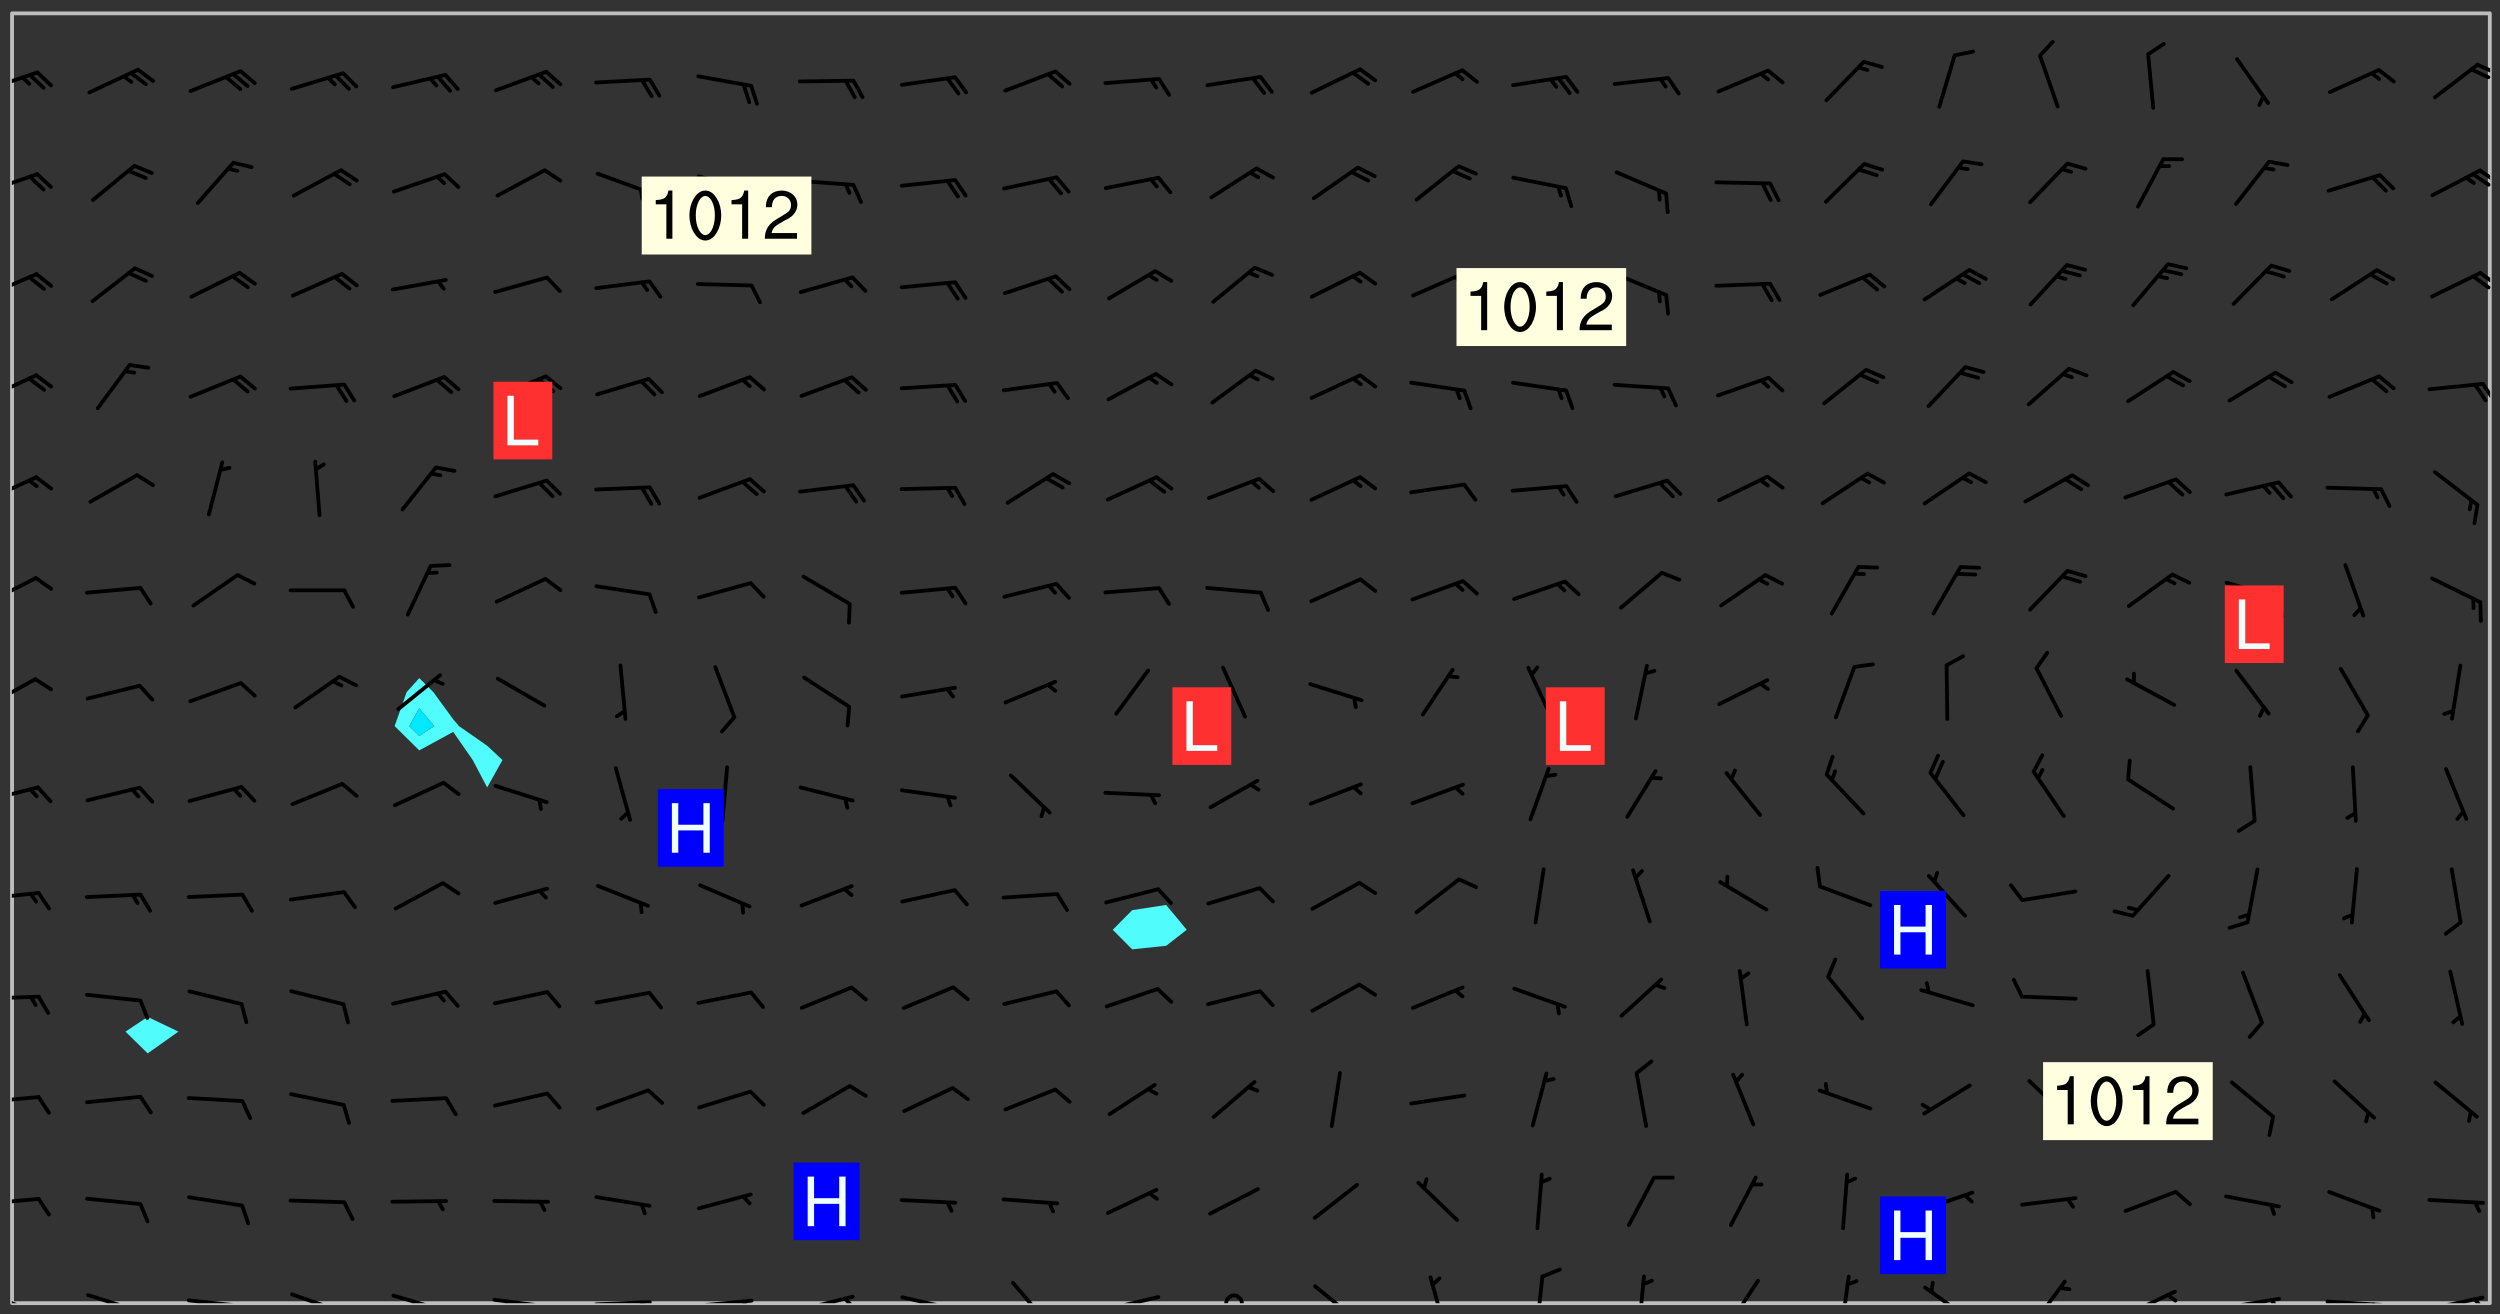 <svg xmlns="http://www.w3.org/2000/svg" role="img" xmlns:xlink="http://www.w3.org/1999/xlink" viewBox="142.45 309.95 326.84 171.84"><rect x="142.45" y="309.95" width="326.84" height="171.84" fill="#333333" stroke="none"/><defs><clipPath id="a"><path d="M144 311.672h1v168.656h-1zm0 0"/></clipPath><clipPath id="b"><path d="M144 311.672h324v168.656H144zm0 0"/></clipPath><clipPath id="c"><path d="M467 311.672h1v168.656h-1zm0 0"/></clipPath><clipPath id="d"><path d="M144 478h4v2.328h-4zm0 0"/></clipPath><clipPath id="e"><path d="M146 480h1v.328h-1zm0 0"/></clipPath><clipPath id="f"><path d="M153 479h8v1.328h-8zm0 0"/></clipPath><clipPath id="g"><path d="M159 480h2v.328h-2zm0 0"/></clipPath><clipPath id="h"><path d="M166 479h9v1.328h-9zm0 0"/></clipPath><clipPath id="i"><path d="M172 480h2v.328h-2zm0 0"/></clipPath><clipPath id="j"><path d="M180 478h8v2.328h-8zm0 0"/></clipPath><clipPath id="k"><path d="M186 480h1v.328h-1zm0 0"/></clipPath><clipPath id="l"><path d="M193 479h8v1.328h-8zm0 0"/></clipPath><clipPath id="m"><path d="M199 480h2v.328h-2zm0 0"/></clipPath><clipPath id="n"><path d="M206 479h9v1.328h-9zm0 0"/></clipPath><clipPath id="o"><path d="M212 480h2v.328h-2zm0 0"/></clipPath><clipPath id="p"><path d="M220 479h8v1.328h-8zm0 0"/></clipPath><clipPath id="q"><path d="M226 479h2v1.328h-2zm0 0"/></clipPath><clipPath id="r"><path d="M233 479h8v1.328h-8zm0 0"/></clipPath><clipPath id="s"><path d="M239 479h2v1.328h-2zm0 0"/></clipPath><clipPath id="t"><path d="M246 479h9v1.328h-9zm0 0"/></clipPath><clipPath id="u"><path d="M252 479h3v1.328h-3zm0 0"/></clipPath><clipPath id="v"><path d="M260 479h8v1.328h-8zm0 0"/></clipPath><clipPath id="w"><path d="M274 477h6v3.328h-6zm0 0"/></clipPath><clipPath id="x"><path d="M286 479h9v1.328h-9zm0 0"/></clipPath><clipPath id="y"><path d="M302 479h4v1.328h-4zm0 0"/></clipPath><clipPath id="z"><path d="M314 477h7v3.328h-7zm0 0"/></clipPath><clipPath id="A"><path d="M329 476h3v4.328h-3zm0 0"/></clipPath><clipPath id="B"><path d="M343 476h2v4.328h-2zm0 0"/></clipPath><clipPath id="C"><path d="M356 476h2v4.328h-2zm0 0"/></clipPath><clipPath id="D"><path d="M368 477h5v3.328h-5zm0 0"/></clipPath><clipPath id="E"><path d="M382 476h3v4.328h-3zm0 0"/></clipPath><clipPath id="F"><path d="M393 478h8v2.328h-8zm0 0"/></clipPath><clipPath id="G"><path d="M407 477h6v3.328h-6zm0 0"/></clipPath><clipPath id="H"><path d="M420 478h8v2.328h-8zm0 0"/></clipPath><clipPath id="I"><path d="M425 479h3v1.328h-3zm0 0"/></clipPath><clipPath id="J"><path d="M433 479h8v1.328h-8zm0 0"/></clipPath><clipPath id="K"><path d="M439 479h2v1.328h-2zm0 0"/></clipPath><clipPath id="L"><path d="M446 479h9v1.328h-9zm0 0"/></clipPath><clipPath id="M"><path d="M452 480h2v.328h-2zm0 0"/></clipPath><clipPath id="N"><path d="M459 479h9v1.328h-9zm0 0"/></clipPath><clipPath id="O"><path d="M465 479h3v1.328h-3zm0 0"/></clipPath><clipPath id="P"><path d="M144 466h4v2h-4zm0 0"/></clipPath><clipPath id="Q"><path d="M144 453h4v2h-4zm0 0"/></clipPath><clipPath id="R"><path d="M144 440h4v1h-4zm0 0"/></clipPath><clipPath id="S"><path d="M144 426h4v2h-4zm0 0"/></clipPath><clipPath id="T"><path d="M144 412h4v3h-4zm0 0"/></clipPath><clipPath id="U"><path d="M144 398h4v5h-4zm0 0"/></clipPath><clipPath id="V"><path d="M144 385h4v4h-4zm0 0"/></clipPath><clipPath id="W"><path d="M144 372h4v4h-4zm0 0"/></clipPath><clipPath id="X"><path d="M144 358h4v5h-4zm0 0"/></clipPath><clipPath id="Y"><path d="M466 359h2v4h-2zm0 0"/></clipPath><clipPath id="Z"><path d="M144 345h4v4h-4zm0 0"/></clipPath><clipPath id="aa"><path d="M466 345h2v3h-2zm0 0"/></clipPath><clipPath id="ab"><path d="M465 345h3v3h-3zm0 0"/></clipPath><clipPath id="ac"><path d="M144 332h4v4h-4zm0 0"/></clipPath><clipPath id="ad"><path d="M466 331h2v3h-2zm0 0"/></clipPath><clipPath id="ae"><path d="M465 332h3v3h-3zm0 0"/></clipPath><clipPath id="af"><path d="M144 319h4v3h-4zm0 0"/></clipPath><clipPath id="ag"><path d="M466 318h2v2h-2zm0 0"/></clipPath><clipPath id="ah"><path d="M465 318h3v3h-3zm0 0"/></clipPath><g id="ai" clip-path="url(#clip1)"><path fill="#fff" fill-opacity="0" fill-rule="evenodd" d="M0 0h1000v1000H0zm0 0"/><path fill="#d3d3d3" fill-opacity="0" fill-rule="evenodd" d="M162.152 355.867l-.234.293.059.234.117.172.176.234.293.348.113.059.117-.172.059-.234.176-.176.465-.176h.699l.234.293.289.816.059.176.176.23.352.234.699.699.172.176.234.348.234.41.289.582.41.465.23.234.234.176.117.23.176.293.172 1.164v.234l.059.289.059.117.117.117.348.41.117.172.176.176.176.234.117.172.172.352.059.234.234.406.234-.059-.176.176-.059.93h-.582l-.234-.113-.348.113-.117.117-.059.293-.059.176-.117.172-.465.293-.059.234-.059.113v.645l.059.172v.41l.059.059v.406l.059.406.117.176.059.059.23.641-.059.293v.699l-.059.582v.234l-.059.23-.055.352v1.922l.055.117h.426l-.367.117-.023.352.891 1.168 1.742.539 1.34.359v.539l.09.809.535.715 1.52.27.891-.086.09 1.164.535.18 1.16-.18 2.055-.984 1.16-.363 1.879-.176 1.695-.18-.18.719-1.516.086-1.25.09-.805.27-1.074.809.27.719.535.898-.18.625-.266.809.266 1.078.625.898.805.18 1.25-.18-.266.723.098.504.055.293v.172l.059.293v.406l.176.117.352.117h.406l.293-.176.113-.117.059-.117.117-.23.059-.176.352-.465.23-.176.176-.059.176.059.059.176.117.988.055.469.059.172.117.234.176.059.816.059h.289l.117.234.059.406.059.352v1.105l.117.293.117.348.289.699.176.352.582.754.352.176.172.059.469.234.641.465.348.234.293.176.293.055.23.062.816.348.293.176.113.172.352.352.117.176.523.641v.289l.059.352v.348l.059.352.059.289.117.059.172.059h.176l.582.234.176.117.176.289.176.234.113.234.293.23.117.117v.41l.059.055.289.234.234.117.059.117.117.172.059.117.23.234.059.176.234.059.117.059-.117.113-.059.117v.117l-.117.293-.117.289v.582l.176.117.117.059.059.117.117.117.113.059.176.348.059.352.059.406v.176l-.059.176-.117.699v.172l.117.176.293.293h.406l.176.117.117.172.117.293v.234h-.527l-.23-.234h-.234l-.176.059-.059.699.059.348.117.176.176.41.117.23.289.469.176.055h.523l.234.059.758.641.059.293v.234l.059.059.23.348v.352l-.117.172v.293l.293.289.293.176.172.059.293.176.293.117.582.406.289.234.293.176.219.16.016.012.23.176.641.523.176.234.117.176.176.176.113.172v.641l.117.176.469.117.582.117.234.059.23.113.293.117.113.059.586.352.289.172.176.062.176.055.176.059.699.352.289.176.234.055.289.176.234.117.641.406.293.117.172.059.234.059.41.059.23.059.234.117.059.172-.41.176.469.059.059.293.113.234.176.055.234.059.176.059.406.117.641.234.117.172.059.234v.176l-.059.117-.059.406.234.234.117.059.348.117.641.23.176.117.289.117.176.176.234.465.582 1.105.176.176.348.176.176.117.352.117 1.047.523.234.059.465.113.293.059.465.176.758.582.234.234.348.465.176.176.289.234.816.699.293.176.289.289.293.176.293.289.695.641.176.176.293.234.289.234.469.289.641.582.348.234.234.293.348.348.352.465.934.992.348.406.117.176.234.059.113.117.645.176.23.113.234.059.293.176.23.117.934.699.406.406.234.176.406.176.234.117.816.348.348.234.234.117.293.289.23.117.758.352.352.172.23.059.293.117.234.059.871.176h.816l.469.23.172.059.875.699.465.117.293.059.176.059.23.059.469.059.348.059.352.059.406.059h.293l.172.059v.23l.176.176h.293l.348.059.352.059.699.117h.641l.465-.234.293-.176.172-.117.41-.172.289-.176.934-.465.469-.293.523-.293.465-.172.465-.176 1.051-.465.289-.117.41-.117.289-.117.527-.176 1.516-.699.582-.348.289-.059.293-.059.348-.117.875-.23.352-.117h.113l.234-.059.875-.234.234-.059h.812l.352-.059.816-.117.172-.059.352-.055.293-.059.23-.059.816-.176.176-.059h.348l.234-.059.465-.117.758-.172.234-.059h.348l.41-.117.289-.059 1.285-.059h.289l.41-.059.23-.059h.176l.875-.117h.406l.41-.117h.348l.352-.113.871-.059h1.75l1.047.289.41.117.289.117.352.117.289.117 1.051.172.289.059h.293l.293.059.172.059.41.059.172.059.117.059h.117l.117.059.352.059h.113l.41.066 1.922.395 1.926.395 1.52.449 1.695.719 2.145.805 1.605-.719 1.43-.805 1.16-1.078 1.25-.449 3.035-.719 1.875-.359 2.145-1.348 2.234-1.254 2.5-1.258 1.695-.449 1.785-.18 1.16-.27.625.539 1.34-.27.715-.988.984-1.344.445-.18.805-.359 1.875-.539 1.785-.449 1.25-.27 1.16-.09 1.699-.09 1.961-.27 1.25-.09h.539l.625-.09h.891l2.145-.18 2.41-.18 2.59-.09 1.695.18 1.609.09 1.43.359 1.16.719 1.875.988 1.16 1.527.266.715.629.09.355.898.535.539.535 1.527 1.074.359h.535l-.805.535.09 1.707.715 2.695.891.805.895.988.715 1.258 1.785.539 1.52-.18.355 1.344 1.609-.805.98-.539.27.27.316-.215.219-.145.801.449.449-.359h.355l.535-.27.539-.719.535-.27.625-.988 1.16.449.84.371 1.395.617 1.695-.18h1.605l1.785.09.18-1.707.535-1.344.805.27.492.848.402.406-.09.539v.359l.715.449.711-.27h1.43l.359.988.445 1.258.715 1.344 1.25.629 1.695.629.715-.18.18-.539.98-.09.449.359.086 1.258-.266.629-.535.18v.539l.715.984.266.539.984.988.801 1.078-.266.359-.09.898-.625 2.332-.355 2.066-.09 1.793-.18.719-.09.539v1.438l-.98 1.883-.359 1.707-.535.898-.805 1.168-.266.539 2.055 1.254.086.359-.355.539-.09-.18v.809l.09 1.438-.445.715-1.074.094-.266.715.535.898.805.719 1.16.809 1.34.27.445.359-.355.449-1.789-.09-1.25-.449-.715-.719-.625-.09-.176 3.59-.188 1.309h89.359V311.703h-55.27v49.082l.762.125 3.289.543 2.023 2.836v2.754l2.352.332 2.348.332h4.051l-1.379 4.16-2.023.707-2.023.703-.543.344-2.594 1.617-.188.117-2.023-2.078-.73-2.742-2.672-2.078-1.375-3.5-.066-.082-1.957-2.672 2.75-1.418v-49.082H294.422v91.414l.117.031.133.012.074.074.105.047.09.059.086.059.09.059.297.297.059.09.031.117.027.117.016.137-.031.117-.059.09-.059.086-.043.105-.047.102-.027.121v.145l.176.27.148.148.074.086.074.074.043.105.062.09.059.086.043.105.059.09.047.102.043.105.059.086.117.18.074.074.062.086.059.09.043.105.059.09.059.086.062.09.059.09.043.102.117.18.074.074.059.086.074.074.09.059.105.047h.148l.133-.016.133.016.102-.047.074-.074.047-.102-.016-.133v-.148l-.047-.105-.027-.117-.047-.102-.027-.121-.043-.102-.062-.09-.043-.102-.043-.105-.031-.117-.016-.133-.012-.137.086-.059.059-.086.121-.031.043.105.016.133v.117l.059.102.059.09.09.059.148.148.059.09.043.105-.012.102.086.059.105.047.086.059.09.059.074.074-.117.027-.105.047-.086.059-.074.074-.059.09-.062.086-.027.121-.047.102-.043.105-.031.117-.012.133-.016.133v.148l.027.117.047.105.043.102.059.09.074.074.09.059.074.074.09.059.059.09.043.105.047.102.117.031.133.016h.148l.117-.031.105.043.043.105.047.102.027.121L299.5 410l.027.117.031.121.027.117.105.043.102.047.133-.016.148.148.062.086.074.074.07.074.09.062.105.043.102.043.117.031.137.016.117-.031.074-.074.027-.117-.012-.133-.031-.121-.027-.117.043-.105h.117l.09.062.117.027h.148l.133.016h.148l.133.016.133-.016h.148l.133-.016.133-.012.137.012.117-.027.133-.016.191-.059-.059.176-.016.133-.027.121-.016.133-.059.086-.133.016-.105.047-.105.043-.117.031-.117.027-.266.031h-.148l-.133.016-.074.074.059.086.148.148.117.18.074.07.09.062.09.059.086.059.09.059.102.043.105.062.105.043.086.059.105.047.102.043.18.117.059.09-.043.102-.047.105.016.133.223.223.059.09.043.102.031.121.043.102.016.133.031.117.012.137.031.117.148.148.102.043.105.043.117.031.133.016.137.016h.117l.117-.031.09-.059.043-.105.047-.102.043-.105.031-.117.012-.133v-.148l-.012-.133-.016-.133-.031-.117-.043-.105-.047-.105-.043-.102-.043-.105-.016-.133.016-.133.027-.117.031-.117.027-.121.047-.102.09-.059.086-.062.074-.074.09-.059.223-.223.059-.086.074-.074.117-.18.059-.086v-.148l-.074-.074-.102-.047-.105-.043-.102-.043-.059-.09-.047-.105-.027-.117.09-.059.117-.031.102-.043.18-.117.148-.148.012-.133-.012-.105-.09-.059-.133.016h-.148l-.133.016-.133-.016-.121-.031-.086-.059-.074-.074-.059-.09-.062-.086-.117-.18-.059-.086.031-.121.086-.059.121-.031.059-.086v-.121l-.031-.117-.059-.09-.059-.086-.047-.105-.027-.117-.016-.133.059-.09.074-.074.09-.059.117-.18.074-.074.059-.086.148-.148.121-.031.133-.016.133.016.074.074.043.105.016.133-.031.117-.117.031-.133.012-.148.148-.043.105-.047.102-.027.121-.031.117v.148l.031.117.043.105.059.09.074.07.074.074.117.031.121.027.117-.027.133-.016h.117l.09.059.074.074.047.105.059.086.102.047.133.016.105.043.086.059-.012.105-.074.074-.18.117-.059.09-.09.059-.07.074-.074.074-.062.09-.027.117-.016.133.016.133-.016.133v.148l.016.133.027.117.031.121.074.074.09.059.086.059.09.059.117.031v.086l-.102.047-.09.059-.266.031-.117.027h-.148l-.105.043-.102.047-.059.09-.062.234-.012.133-.031.121-.016.133v.293l-.012.133.012.137.016.133.133.016.133.012.121.031.086.059.074.074.047.105.043.102.016.133v.445l-.016.133v.445l.031.266.027.117.016.133.031.117.086.211.031.266v.148l-.031.117-.027.117-.031.121-.027.117-.031.117-.031.121-.012.133-.016.133.09.059.117-.031.102.016.047.105-.031.266v.441l-.043.105-.047.105-.043.102-.043.105-.059.086-.031.121-.043.117-.031.117-.016.133.016.133.059.09.105.047.086.059.059.086-.012.137-.031.117-.043.102v.445l-.016.133v.148l-.031.117-.043.105-.027.117-.047.105-.043.102-.031.121-.027.117-.031.133-.031.117-.027.117-.043.105-.031.117-.031.121-.012.133-.016.133v.297l.027.117v.148l.047.398.027.117.059.09.121.031h.148l.133-.016.059.09v.117l-.059.09-.09.059-.102.043-.105.047-.09.059-.086.059-.137.016-.117-.031-.133-.016-.102.047-.062.086-.012.137-.016.133-.031.117-.027.117-.016.133-.031.121v.297l.016.133.031.117v.148l.012.133v.148l-.027.117-.047.102-.027.121-.031.117-.059.09-.074.074-.102.043-.105.047-.117.027-.121.031-.102-.047.059-.086.105-.047.027-.117.031-.117.027-.121.031-.117v-.148l.016-.133-.031-.117-.043-.105-.105.016-.074.074-.102.043-.09.062-.074.074-.043.102-.016.133-.031.117L304.25 426l-.031.117-.027.117-.031.121-.027.117-.031.117-.043.105-.09.059h-.09l-.117-.031-.031-.086.016-.137-.031-.117v-.148l-.012-.133v-.148l-.062-.234-.027-.121-.043-.102-.047-.105-.059-.086-.059-.09-.043-.105-.062-.086-.148-.148-.07-.074-.105-.047-.105-.043-.102-.043-.297-.297-.09-.074-.086-.059-.105-.043-.09-.062-.086-.059-.105-.043-.09-.059-.086-.062-.074-.07-.105-.047-.086-.059-.105-.043-.09-.062-.102-.043-.105-.043-.086-.059-.105-.047-.105-.043-.102-.047-.09-.059-.102-.043-.105-.043-.09-.062-.117-.027-.133-.016-.133.016H299.75l-.133.016-.117-.031-.09-.059-.074-.074-.09-.059-.102-.047h-.148l-.121-.027-.102-.043-.074-.074-.117-.18-.09-.059-.102-.043-.09-.062-.105-.043-.09-.059-.086-.059-.105-.047-.059-.086-.059-.09-.043-.105-.047-.102-.074-.074-.086-.059-.074-.074-.09-.059-.223-.223-.043-.105-.031-.266.105-.043h.145l.105.043.074.074.09.059.086.059.105.047.09.059.148.148.07.074.148.148.062.086.074.074.086.059.074.074.09.062.09.059.086.059.27.176.102.047.105.043.102.043.047-.074.059-.086.074-.074.07-.074.105.043.074.074.059.09.043.102.047.105.043.105.121.027.117-.027.074-.09.043-.105.059-.09.074-.074.105-.043.117-.027.133.012.09.059.148.148.059.09.043.105.047.102.043.105.043.102.105.047.105.043.133.016.086-.059.059-.09.074-.074.105-.043.117.027.105.047.102.043.105.043.102.047.18.117v.117l-.016.133.016.133.016.137.059.086.102.047.121.027.117.031h.148l.117-.031.059-.09.18-.117.059-.09.074-.074.059-.086.117-.18.18-.117.117.031.09.059.043.074-.016.133v.117l.09.059h.148l.133-.016.133-.012.266-.031.105-.043.117-.031.121-.027.074-.074.07-.074.062-.09-.016-.105-.047-.102-.102-.043-.105-.016-.117.027-.266.031h-.148l-.074-.074-.09-.059-.117-.031-.117-.027-.133-.016h-.148l-.133.016h-.297l-.105-.047-.148-.148-.043-.102-.059-.09.223-.223.086-.059.105-.043.117-.031.133-.016.133.016.137.016.102.043.133-.012.09-.062.102-.043.062-.09-.047-.102-.09-.059-.117-.031-.102-.043-.059-.09-.062-.09v-.117l.016-.133.105-.047.074-.07v-.121l-.09-.059-.031-.117.09-.059.074-.074.043-.105.059-.09.047-.102.016-.133v-.148l-.047-.105-.043-.102-.09-.059-.133-.016-.102-.043-.137-.016-.117-.031h-.445l-.133-.016-.133-.012-.133-.016-.117-.031h-.148l-.133-.016-.133-.012-.266-.031-.121-.043-.086-.059-.074-.074v-.148l.012-.133.105-.047.102-.043.133-.016h.152l.133-.016h.293l.121.031.102.043.09.059.234.062.121-.047.09-.059.102-.043.133-.016.105.043.102.047.133.012.121-.027h.145l.121-.031.117-.027.105-.047.074-.074.086-.059.148-.148.059-.086.047-.105.027-.117.016-.105-.102-.043-.09-.059-.117-.031-.105-.043-.09-.062-.074-.086-.074-.074-.102-.043-.105-.047-.102-.043-.059-.09-.047-.102-.086-.211-.062-.086-.059-.09-.074-.074-.086-.059h-.27l-.117.031-.09.059-.102.043-.133.016-.105-.016-.027-.117-.062-.09-.117-.031-.102-.043-.148-.148-.031-.117-.016-.105.074-.074.18-.117.117-.027.117-.031.137.016.102.043.105.043.102.047.105.043.117.031.133.016.117.027.133.016.105-.016.09-.059-.074-.074-.105-.043-.074-.074-.074-.09-.148-.148-.086-.059-.09-.059-.074-.074-.09-.059-.102-.047-.121-.027-.102-.047-.105-.043-.117-.031-.102-.043-.121-.031h-.148l-.117.031-.105.043-.086.062-.18.117-.086.059-.09.059-.105.047-.086.059-.105.043-.102.043-.105.047-.074.074-.059.09-.059.086-.047.105-.059.086-.074.074-.133-.012-.117-.031h-.117l-.074.074-.09.059-.074.074-.09.059-.086.059-.105.047-.102.043-.137.016-.102-.043-.148-.148-.105-.047h-.086l-.105.047-.102.043-.121.031-.117-.031-.074-.074v-.117l.031-.121.074-.07.059-.09.074-.074.117-.031.105-.043h.293l.133-.016.137-.016.102-.043.09-.059.102-.047.09-.059.133-.012.09.059.133.012.09-.059.086-.059.105-.043.09-.059.086-.062.09-.059.148-.148.059-.086.059-.09.105-.043.133-.016.117.027.121.031.059-.059.059-.09.031-.266.027-.117.105.012.133.016.102-.043.09-.059.059-.09.074-.074.059-.09.047-.102.012-.133-.012-.133-.047-.105-.148-.148-.059-.09-.059-.086-.043-.105v-.445l.016-.133v-.148l.012-.133-.059-.059-.09.059-.102-.043-.18-.117-.086-.059-.062-.09-.059-.09-.074-.074-.086-.059-.121.031-.102.012-.105.047-.086.059-.105.043-.148.148-.09.059-.086.059-.09.062-.105.043-.133.016v-.121l.105-.043.117-.031.074-.07.043-.105v-.148l-.027-.117-.148-.148-.133-.016h-.148l-.117.031-.105.043-.102.043-.09.062-.117.027-.074-.074.012-.133-.043-.102-.043-.105-.09-.059-.117.027-.121.031-.117.031-.102.043-.121.031-.102.043-.105.043-.09.059-.102.016v-.117l.016-.133-.059-.09-.074.043-.148.148-.059.09-.074.074-.047.105-.043.102-.074.074-.059.09-.074.074-.059.086-.074.074-.09.062-.074.07-.074.074-.102.016-.133.016-.105-.043v-.121l.148-.148.043-.102.059-.09.047-.102.043-.105.059-.09.031-.117.043-.102.031-.121.027-.117.047-.105.043-.102.043-.105.074-.07.09-.062.09-.059.102-.043h.297l.266-.031.105-.043-.074-.074-.117-.031-.105-.043-.09-.059-.102-.047-.09-.059-.102-.043-.105-.043-.09-.062-.086-.059-.105-.043-.102-.043-.121-.031-.117-.031-.102-.043L297.5 410.25l-.102-.043-.09-.059-.043-.105-.016-.133.102-.043.133-.016.137.016.133-.016.102-.043.059-.09.016-.105-.09-.059-.074-.074-.102-.043-.09-.059-.148-.148-.043-.105-.016-.133v-.293l-.059-.09-.09-.059-.074-.074-.043-.105-.031-.117-.059-.09-.074-.074-.117-.027-.074-.074-.09-.059-.09-.062-.086-.059-.074-.074-.059-.086-.047-.105-.086-.059-.148-.148-.195-.059-.133.016-.102.043-.074.074-.047.102-.043.105-.059.09-.059.086-.297.297-.09.059h-.086l-.062-.086-.043-.105.031-.117.059-.09.027-.117-.012-.133-.09-.062-.105.047-.117.027-.117.031-.27.176-.102.047-.117.027-.105.047-.09.059-.102.043-.059-.086-.047-.105.016-.133.047-.105.07-.074.074-.07.059-.09v-.148l-.043-.105h-.238l-.102.047-.031.117-.027.117-.031.121-.074.043-.133.016-.074-.047-.043-.102-.043-.105-.047-.102-.043-.105-.121.031-.102.043-.133.016-.117.031-.105.043-.09.059-.102.047-.121.027-.133.016-.102-.043-.059-.09-.047-.105-.043-.102-.043-.105v-.117l.059-.09.086-.059.18-.117.102-.047.105-.043.105-.059.102-.043.09-.062.102-.043.105-.059.102-.047.09-.059.105-.043.102-.043.09-.062.102-.043.137-.016.117.031.102.043.121.031.102.043.105.047.102.043.105.043.102.047.105.043.102.043.105.047.086.059.105.043.117.031.105.043.102.047.09.059.105.043.102.043.105.047.117.027.102.047.121.027h.148l.086-.059.016-.102.059-.09-.027-.117-.074-.074-.117-.18-.074-.074-.09-.074-.18-.117-.086-.059-.105-.043-.102-.047-.27-.176-.059-.09-.074-.074-.059-.09-.043-.102-.031-.117-.016-.137v-.562l-.012-.133-.016-.133-.031-.117-.016-.133-.012-.133-.031-.121-.223-.223-.059-.086-.016-.105.031-.117.133-.016v-91.414H172.992v1.453l-.059.234-.352 1.051-.172.523-.117.348-.176.41-.117.172-.234.293-.23.059h-.352l-.117.059-.23.406v.293l.117.176.23.23.117.234.641.758.293.465.176.234.23.352.234.348.641.816.176.465.172.41.117.695.176.469.117 1.398.059.465v.875l.117 1.047v4.781l-.059.465-.352 1.281-.176.523-.113.41-.352.93L172.934 336l-.234.582-.117.176-.172.348-.176.406-.352.816-.059.293-.113.293-.117.289-.059.176-.117.875-.059.406-.059.117-.059.176-.059.172-.23.527-.117.172v.234l-.117.234-.059.172-.176.586v.289l-.059.176v.293l-.059.113-.059.527v.172l-.055.234v2.621l-.176.816-.117.176-.176.234-.117.172-.113.234-.586.934-.23.289-.293.465-.176.234-.289.352-.352.699-.113.23-.176.41-.176.23-.406.527-.816.699-.293.172-.289.234-.176.117-.176.176-.523.406-.527.176-.172.176-.234.055-.641.176h-.758m12.211 31.023l-1.074.449.359.895 1.25-.715.445-.539-.98-.09"/><path fill="#d3d3d3" fill-opacity="0" fill-rule="evenodd" d="M201.508 416.598h-.895l.449.629.98.359.805-.09.445-.988-.176.09-.715-.355-.895.355m154.621 59.07l-.059-.523v-.293l.113-.293.059-.23.469-.469h.113l.117-.113.117-.059h.176l.234-.059h.348l.234.059.117.059.23.172.059.176.117.582v.293l-.117.176-.172.289-.176.176-.527.523-.23.234-.117.059h-.176l-.117-.059-.406-.293-.176-.117-.117-.059-.059-.113-.055-.117m6.641-10.957l-.059-.172v-1.109l.059-.172.176-.059.172-.059h.176l.234-.059.117.059.059.699-.059.172-.117.176-.117.059-.234.523-.113.059h-.234l-.059-.117m9.613-14.391l-.117-.176v-.699l.293-.875.117-.172.176-.352.113-.23.117-.293.352-.758.117-.23.172-.234h.176l.117-.059h.641l.117.059.234.234.172.113.352.293.117.117.113.176v.113l.117.059.117.117v.699l-.059.176v.23l-.059.176-.348 1.051-.117.23-.117.234-.117.059-.23.234-.641.289h-.875l-.41-.117-.641-.465"/><path fill="none" stroke="#bebebe" stroke-linecap="round" stroke-linejoin="round" stroke-miterlimit="10" stroke-width=".5" d="M467.957 311.695H144.027v168.625h323.93v-168.625"/><g clip-path="url(#a)"><path fill="#fff" fill-opacity="0" fill-rule="evenodd" d="M144 475.891v4.438h.004H144V311.672h.004H144v164.219"/></g><g clip-path="url(#b)"><path fill="#fff" fill-opacity="0" fill-rule="evenodd" d="M144.004 480.328V311.672h17.75v131.223l-2.898 1.926 2.898 2.848 4.02-2.848-4.02-1.926V311.672h35.508v86.93l-1.652 1.836-1.566 4.438 3.219 3.18 4.438-2.422 2.559 3.684 1.879 3.582 2.004-3.582-2.004-1.875-3.684-2.566-.754-.887-2.594-3.551-1.844-1.836v-86.93h97.641v116.586l-4.438.684-2.539 2.566 2.539 2.555 4.438-.461 2.695-2.094-2.695-3.25V311.672H467.996v168.656H144.004"/></g><path fill="#50fcfc" fill-rule="evenodd" d="M161.754 447.668l-2.898-2.848 2.898-1.926 4.02 1.926-4.02 2.848m35.508-39.613l-3.219-3.18 1.566-4.438 1.652-1.836v3.938l-1.305 2.336 1.305 1.289 1.957-1.289-1.957-2.336v-3.938l1.844 1.836 2.594 3.551.754.887 3.684 2.566 2.004 1.875-2.004 3.582-1.879-3.582-2.559-3.684-4.438 2.422"/><path fill="#00e8fc" fill-rule="evenodd" d="M197.262 406.164l-1.305-1.289 1.305-2.336 1.957 2.336-1.957 1.289"/><path fill="#50fcfc" fill-rule="evenodd" d="M290.465 434.062l-2.539-2.555 2.539-2.566 4.438-.684 2.695 3.25-2.695 2.094-4.438.461"/><g clip-path="url(#c)"><path fill="#fff" fill-opacity="0" fill-rule="evenodd" d="M467.996 480.328H468V311.672h-.004H468v168.656h-.004"/></g><g clip-path="url(#d)"><path fill="none" stroke="#000" stroke-linecap="round" stroke-linejoin="round" stroke-miterlimit="10" stroke-width=".5" d="M147.27 481.621l-6.539-2.582"/></g><g clip-path="url(#e)"><path fill="none" stroke="#000" stroke-linecap="round" stroke-linejoin="round" stroke-miterlimit="10" stroke-width=".5" d="M146.316 481.242l.137 1.219"/></g><g clip-path="url(#f)"><path fill="none" stroke="#000" stroke-linecap="round" stroke-linejoin="round" stroke-miterlimit="10" stroke-width=".5" d="M160.664 481.391l-6.699-2.125"/></g><g clip-path="url(#g)"><path fill="none" stroke="#000" stroke-linecap="round" stroke-linejoin="round" stroke-miterlimit="10" stroke-width=".5" d="M159.691 481.082l.219 1.207"/></g><g clip-path="url(#h)"><path fill="none" stroke="#000" stroke-linecap="round" stroke-linejoin="round" stroke-miterlimit="10" stroke-width=".5" d="M174.125 480.699l-6.988-.742"/></g><g clip-path="url(#i)"><path fill="none" stroke="#000" stroke-linecap="round" stroke-linejoin="round" stroke-miterlimit="10" stroke-width=".5" d="M173.105 480.594l.461 1.137"/></g><g clip-path="url(#j)"><path fill="none" stroke="#000" stroke-linecap="round" stroke-linejoin="round" stroke-miterlimit="10" stroke-width=".5" d="M187.262 481.484l-6.637-2.309"/></g><g clip-path="url(#k)"><path fill="none" stroke="#000" stroke-linecap="round" stroke-linejoin="round" stroke-miterlimit="10" stroke-width=".5" d="M186.297 481.148l.188 1.211"/></g><g clip-path="url(#l)"><path fill="none" stroke="#000" stroke-linecap="round" stroke-linejoin="round" stroke-miterlimit="10" stroke-width=".5" d="M200.629 481.324l-6.738-1.988"/></g><g clip-path="url(#m)"><path fill="none" stroke="#000" stroke-linecap="round" stroke-linejoin="round" stroke-miterlimit="10" stroke-width=".5" d="M199.648 481.035l.246 1.199"/></g><g clip-path="url(#n)"><path fill="none" stroke="#000" stroke-linecap="round" stroke-linejoin="round" stroke-miterlimit="10" stroke-width=".5" d="M214.059 480.777l-6.969-.895"/></g><g clip-path="url(#o)"><path fill="none" stroke="#000" stroke-linecap="round" stroke-linejoin="round" stroke-miterlimit="10" stroke-width=".5" d="M213.047 480.645l.434 1.148"/></g><g clip-path="url(#p)"><path fill="none" stroke="#000" stroke-linecap="round" stroke-linejoin="round" stroke-miterlimit="10" stroke-width=".5" d="M227.402 480.184l-7.023.289"/></g><g clip-path="url(#q)"><path fill="none" stroke="#000" stroke-linecap="round" stroke-linejoin="round" stroke-miterlimit="10" stroke-width=".5" d="M226.379 480.227l.621 1.059"/></g><g clip-path="url(#r)"><path fill="none" stroke="#000" stroke-linecap="round" stroke-linejoin="round" stroke-miterlimit="10" stroke-width=".5" d="M240.703 480l-6.996.656"/></g><g clip-path="url(#s)"><path fill="none" stroke="#000" stroke-linecap="round" stroke-linejoin="round" stroke-miterlimit="10" stroke-width=".5" d="M239.688 480.098l.672 1.023"/></g><g clip-path="url(#t)"><path fill="none" stroke="#000" stroke-linecap="round" stroke-linejoin="round" stroke-miterlimit="10" stroke-width=".5" d="M253.93 479.477l-6.816 1.703"/></g><g clip-path="url(#u)"><path fill="none" stroke="#000" stroke-linecap="round" stroke-linejoin="round" stroke-miterlimit="10" stroke-width=".5" d="M252.938 479.723l.82.914"/></g><g clip-path="url(#v)"><path fill="none" stroke="#000" stroke-linecap="round" stroke-linejoin="round" stroke-miterlimit="10" stroke-width=".5" d="M267.262 481.109l-6.852-1.559"/></g><g clip-path="url(#w)"><path fill="none" stroke="#000" stroke-linecap="round" stroke-linejoin="round" stroke-miterlimit="10" stroke-width=".5" d="M279.43 483.004l-4.559-5.348"/></g><g clip-path="url(#x)"><path fill="none" stroke="#000" stroke-linecap="round" stroke-linejoin="round" stroke-miterlimit="10" stroke-width=".5" d="M293.887 479.52l-6.84 1.617"/></g><g clip-path="url(#y)"><path fill="none" stroke="#000" stroke-linecap="round" stroke-linejoin="round" stroke-miterlimit="10" stroke-width=".5" d="M304.805 480.328l-.02-.199-.059-.191-.094-.176-.461-.379-.191-.059-.199-.02-.199.02-.191.059-.461.379-.094.176-.059.191-.02.199.02.199.059.191.094.18.461.375.191.059.199.02.199-.02.191-.059.461-.375.094-.18.059-.191.02-.199"/></g><g clip-path="url(#z)"><path fill="none" stroke="#000" stroke-linecap="round" stroke-linejoin="round" stroke-miterlimit="10" stroke-width=".5" d="M319.82 482.551l-5.445-4.441"/></g><g clip-path="url(#A)"><path fill="none" stroke="#000" stroke-linecap="round" stroke-linejoin="round" stroke-miterlimit="10" stroke-width=".5" d="M329.465 476.945l1.891 6.77"/></g><path fill="none" stroke="#000" stroke-linecap="round" stroke-linejoin="round" stroke-miterlimit="10" stroke-width=".5" d="M329.742 477.93l.887-.848"/><g clip-path="url(#B)"><path fill="none" stroke="#000" stroke-linecap="round" stroke-linejoin="round" stroke-miterlimit="10" stroke-width=".5" d="M344.102 476.836l-.754 6.984"/></g><path fill="none" stroke="#000" stroke-linecap="round" stroke-linejoin="round" stroke-miterlimit="10" stroke-width=".5" d="M344.102 476.836l2.277-.914"/><g clip-path="url(#C)"><path fill="none" stroke="#000" stroke-linecap="round" stroke-linejoin="round" stroke-miterlimit="10" stroke-width=".5" d="M357.375 476.832l-.668 6.996"/></g><path fill="none" stroke="#000" stroke-linecap="round" stroke-linejoin="round" stroke-miterlimit="10" stroke-width=".5" d="M357.277 477.848l1.133-.469"/><g clip-path="url(#D)"><path fill="none" stroke="#000" stroke-linecap="round" stroke-linejoin="round" stroke-miterlimit="10" stroke-width=".5" d="M372.281 477.391l-3.852 5.879"/></g><g clip-path="url(#E)"><path fill="none" stroke="#000" stroke-linecap="round" stroke-linejoin="round" stroke-miterlimit="10" stroke-width=".5" d="M384.148 476.848l-.957 6.961"/></g><path fill="none" stroke="#000" stroke-linecap="round" stroke-linejoin="round" stroke-miterlimit="10" stroke-width=".5" d="M384.012 477.859l1.148-.422"/><g clip-path="url(#F)"><path fill="none" stroke="#000" stroke-linecap="round" stroke-linejoin="round" stroke-miterlimit="10" stroke-width=".5" d="M394.129 478.281l5.715 4.094"/></g><path fill="none" stroke="#000" stroke-linecap="round" stroke-linejoin="round" stroke-miterlimit="10" stroke-width=".5" d="M394.961 478.879l.164-1.219"/><g clip-path="url(#G)"><path fill="none" stroke="#000" stroke-linecap="round" stroke-linejoin="round" stroke-miterlimit="10" stroke-width=".5" d="M412.391 477.504l-4.18 5.648"/></g><path fill="none" stroke="#000" stroke-linecap="round" stroke-linejoin="round" stroke-miterlimit="10" stroke-width=".5" d="M411.781 478.324l1.215.184"/><g clip-path="url(#H)"><path fill="none" stroke="#000" stroke-linecap="round" stroke-linejoin="round" stroke-miterlimit="10" stroke-width=".5" d="M426.785 478.809l-6.336 3.039"/></g><g clip-path="url(#I)"><path fill="none" stroke="#000" stroke-linecap="round" stroke-linejoin="round" stroke-miterlimit="10" stroke-width=".5" d="M425.863 479.254l.988.727"/></g><g clip-path="url(#J)"><path fill="none" stroke="#000" stroke-linecap="round" stroke-linejoin="round" stroke-miterlimit="10" stroke-width=".5" d="M440.398 479.758l-6.934 1.141"/></g><g clip-path="url(#K)"><path fill="none" stroke="#000" stroke-linecap="round" stroke-linejoin="round" stroke-miterlimit="10" stroke-width=".5" d="M439.391 479.926l.742.973"/></g><g clip-path="url(#L)"><path fill="none" stroke="#000" stroke-linecap="round" stroke-linejoin="round" stroke-miterlimit="10" stroke-width=".5" d="M453.754 480.547l-7.016-.438"/></g><g clip-path="url(#M)"><path fill="none" stroke="#000" stroke-linecap="round" stroke-linejoin="round" stroke-miterlimit="10" stroke-width=".5" d="M452.734 480.484l.508 1.117"/></g><g clip-path="url(#N)"><path fill="none" stroke="#000" stroke-linecap="round" stroke-linejoin="round" stroke-miterlimit="10" stroke-width=".5" d="M467 479.602l-6.875 1.453"/></g><g clip-path="url(#O)"><path fill="none" stroke="#000" stroke-linecap="round" stroke-linejoin="round" stroke-miterlimit="10" stroke-width=".5" d="M466 479.812l.785.941"/></g><g clip-path="url(#P)"><path fill="none" stroke="#000" stroke-linecap="round" stroke-linejoin="round" stroke-miterlimit="10" stroke-width=".5" d="M147.5 466.688l-7 .652"/></g><path fill="none" stroke="#000" stroke-linecap="round" stroke-linejoin="round" stroke-miterlimit="10" stroke-width=".5" d="M147.5 466.688l1.348 2.051m11.965-1.375l-6.992-.699m6.992.699l.93 2.27m12.359-2.074l-6.941-1.09m6.941 1.09l.801 2.32m12.555-2.754l-7.023-.223m7.023.223l1.082 2.199m12.234-2.355l-7.027.09m6.004-.074l.59 1.074m13.75-.988l-7.027-.113m6.004.098l.559 1.09m13.734-.562l-6.938-1.137m5.926.969l.395 1.164m13.859-2.469l-6.789 1.809m5.801-1.547l.836.898m13.309-1.625l-6.473 2.738m5.531-2.34l.949.773m13.578.367l-7.016-.34m5.996.289l.523 1.113m13.809-.969l-7.008-.527m5.988.449l.492 1.125m13.508-2.82l-6.344 3.02m5.422-2.578l.984.73m13.207-1.27l-6.25 3.215m13.672.555l5.535-4.324m8.02-.277l5.059 4.879m-4.324-4.168l.336-1.18m15.055-.594l-.562 7.004m.48-5.984l1.125-.488m13.637-.133l-3.293 6.207m3.293-6.207l2.453-.004m10.848-.004l-3.262 6.223m2.785-5.316l1.227-.008m11.195-1.289l-.527 7.004m.453-5.984l1.121-.496m15.328 1.832l-6.645 2.293m5.676-1.957l.898.836m13.551-.449l-6.977.848m5.961-.723l.703 1.004m13.426-1.953l-6.57 2.496m6.57-2.496l1.844 1.613m11.637.289l-6.902-1.309m5.898 1.117l.363 1.172m13.797-.406l-6.586-2.457m5.629 2.102l.16 1.215m14.328-1.898l-7.016-.379m5.996.324l.516 1.113"/><g clip-path="url(#Q)"><path fill="none" stroke="#000" stroke-linecap="round" stroke-linejoin="round" stroke-miterlimit="10" stroke-width=".5" d="M147.5 453.375l-7 .645"/></g><path fill="none" stroke="#000" stroke-linecap="round" stroke-linejoin="round" stroke-miterlimit="10" stroke-width=".5" d="M147.5 453.375l1.344 2.055m11.969-2.086l-6.992.711m6.992-.711l1.363 2.039m11.961-1.484l-7.016-.398m7.016.398l1.027 2.227m12.223-1.723l-6.883-1.406m6.883 1.406l.695 2.352m12.688-3.234l-7.02.355m7.02-.355l1.258 2.105M214 452.906l-6.848 1.586M214 452.906l1.609 1.852m11.582-2.262l-6.602 2.406m6.602-2.406l1.824 1.641m11.547-1.477l-6.715 2.078m6.715-2.078l1.742 1.727m11.25-2.457l-6.07 3.539m6.07-3.539l2.086 1.289m11.367-1.027l-6.344 3.016m6.344-3.016l1.973 1.461m11.434-1.254L273.887 455m6.527-2.602l1.871 1.586m11.129-2.195l-5.898 3.82m5.039-3.266l1.074.598m12.824-1.527l-5.344 4.566m4.566-3.898l1.141.449m10.82-2.305l-1.082 6.945m10.383-2.949l6.949-1.051m10.738-2.871l-1.797 6.793m1.535-5.805l1.195-.277m10.859-.77l1.246 6.914m-1.246-6.914l1.93-1.52m10.691 1.719l2.633 6.516m-2.25-5.566l.789-.941m10.148 2.074l6.621 2.352m-5.656-2.012l-.18-1.211m12.852 3.891l5.98-3.688m-5.109 3.152l-1.059-.621m19.035 1.738l-5.086-4.852m4.348 4.145l-.332 1.184m15.137-1.68l-6.586-2.445m6.586 2.445l.324 2.434m12.402-1.414l-5.41-4.484m5.41 4.484l-.496 2.402m13.695-2.27l-5.18-4.75m4.426 4.059l-.309 1.188m14.496-.633l-5.418-4.477m4.633 3.824l-.246 1.203"/><g clip-path="url(#R)"><path fill="none" stroke="#000" stroke-linecap="round" stroke-linejoin="round" stroke-miterlimit="10" stroke-width=".5" d="M147.512 440.254l-7.023.258"/></g><path fill="none" stroke="#000" stroke-linecap="round" stroke-linejoin="round" stroke-miterlimit="10" stroke-width=".5" d="M147.512 440.254l1.23 2.121m-2.254-2.082l.617 1.059m13.703-.59l-6.988-.758m6.988.758l.91 2.277m12.324-1.828l-6.828-1.656m6.828 1.656l.609 2.379m12.703-2.355l-6.82-1.699m6.82 1.699l.594 2.379m12.734-4.02l-6.848 1.578m6.848-1.578l1.609 1.855m-2.605-1.625l.805.926m13.52-1.105l-6.871 1.477m6.871-1.477l1.578 1.879m11.754-1.777l-6.91 1.277m6.91-1.277l1.527 1.918m11.781-1.965l-6.895 1.367m6.895-1.367l1.551 1.902m11.57-2.551l-6.504 2.664m6.504-2.664l1.887 1.57m11.418-1.594l-6.484 2.711m6.484-2.711l1.898 1.555m11.59-1.023l-6.832 1.652m6.832-1.652l1.629 1.832m11.594-2.145l-6.648 2.277m6.648-2.277l1.793 1.676m11.605-1.391l-6.816 1.703m6.816-1.703l1.645 1.824m11.332-2.684l-6.137 3.426m6.137-3.426L322.227 440m11.434-.957l-6.496 2.68m5.551-2.289l.945.781m13.375 1.352l-6.617-2.363m5.652 2.02l.18 1.211m13.387-4.418l-5.191 4.734m4.438-4.047l1.152.414m9.863-2.219l.914 6.969m-.781-5.953l1-.711m10.414.461l4.453 5.438m-4.453-5.438l.945-2.262m11.227 3.984l6.738 1.992m-5.758-1.703l-.246-1.199m12.438 1.773l7.023.266m-7.023-.266l-1.066-2.211m18.289 5.836l-.793-6.984m.793 6.984l-2.02 1.391m16.188-1.598l-2.496-6.57m2.496 6.57l-1.617 1.848m15.598-2.184l-3.828-5.895m3.27 5.035l-.594 1.074m13.332.262l-1.555-6.852m1.328 5.855l-.93.801"/><g clip-path="url(#S)"><path fill="none" stroke="#000" stroke-linecap="round" stroke-linejoin="round" stroke-miterlimit="10" stroke-width=".5" d="M147.492 426.695l-6.984.746"/></g><path fill="none" stroke="#000" stroke-linecap="round" stroke-linejoin="round" stroke-miterlimit="10" stroke-width=".5" d="M147.492 426.695l1.375 2.031m-2.391-1.922l.688 1.016m13.66-.914l-7.02.324m7.02-.324l1.25 2.113m-2.27-2.066l.625 1.059m13.711-1.102l-7.02.316m7.02-.316l1.246 2.113m12.039-2.449l-6.961.988m6.961-.988l1.441 1.984m11.484-3.156l-6.184 3.332m6.184-3.332l2.043 1.359m11.57-.625L207.188 428m5.789-1.594l.844.895m13.336 1.062l-6.531-2.59m5.582 2.215l.133 1.219m14.094-.754l-6.457-2.77m5.52 2.367l.102 1.223m14.199-3.473l-6.555 2.535m5.602-2.168l.93.805m13.496-.652l-6.867 1.5m6.867-1.5l1.586 1.867m11.801-1.352l-7.012.465m7.012-.465l1.293 2.086m11.922-2.723l-6.809 1.738m6.809-1.738l1.652 1.812m11.621-1.953l-6.73 2.02m6.73-2.02l1.727 1.746m11.301-2.434l-6.152 3.395m6.152-3.395l2.055 1.344m10.961-1.797l-5.555 4.301m5.555-4.301l2.238 1.008m8.832-2.332l-1.062 6.949m12.754-6.816l2.184 6.684m-1.863-5.711l.848-.883m10.223 1.453l6.035 3.598m-5.16-3.074l.062-1.227m12.102 1.281l6.586 2.445m-6.586-2.445l-.328-2.434m14.57 1.055l4.73 5.199m-4.043-4.441l.414-1.156m11.109 3.566l6.938-1.137m-6.938 1.137l-1.484-1.953m15.926 4l4.688-5.23m-4.688 5.23l-2.383-.586m3.062-.176l-1.191-.293m15.52 1.895l1.301-6.906m-1.301 6.906l-2.34.73m2.531-1.738l-1.172.367m14.613.684l.664-6.996m-.566 5.977l-1.133.473m15.262.516l-1.16-6.934m1.16 6.934l-1.945 1.492"/><g clip-path="url(#T)"><path fill="none" stroke="#000" stroke-linecap="round" stroke-linejoin="round" stroke-miterlimit="10" stroke-width=".5" d="M147.406 412.891l-6.812 1.727"/></g><path fill="none" stroke="#000" stroke-linecap="round" stroke-linejoin="round" stroke-miterlimit="10" stroke-width=".5" d="M147.406 412.891l1.648 1.816m-2.641-1.566l.824.91m13.492-1.125l-6.832 1.656m6.832-1.656l1.629 1.836m-2.625-1.594l.816.918m13.469-1.25l-6.781 1.836m6.781-1.836l1.68 1.789m-2.664-1.523l.84.895m13.324-1.566l-6.508 2.645m6.508-2.645l1.883 1.574m11.367-1.723l-6.379 2.945m6.379-2.945l1.953 1.484m11.52 1.055l-6.695-2.133m5.723 1.82l.219 1.207m11.66 1.426l-1.875-6.773m1.602 5.789l-.891.844m13.238.254l.605-7m-.605 7l-2.258.961m19.285-3.605l-6.816-1.715m5.824 1.469l.293 1.188m14.086-1.309l-6.961-.977m5.945.836l.422 1.152m12.965.93l-5.074-4.859m4.336 4.152l-.332 1.18m15.359-2.742l-7.02-.32m5.996.273l.527 1.109m13.359-2.953l-6.117 3.457m5.227-2.953l1.035.66m13.391-.699l-6.555 2.531m5.598-2.164l.93.801m13.359-1.117l-6.594 2.43m5.637-2.078l.914.82m11.258-3.262l-2.391 6.609m2.043-5.648l1.215-.172m13.098-.477l-3.691 5.98m3.156-5.109l1.223.078m8.582-.695l4.402 5.477m-3.762-4.68l.48-1.129m11.98.516l4.824 5.109m-4.824-5.109l.785-2.324m-.082 3.066l.395-1.16m12.469.203l4.324 5.539m-4.324-5.539l1-2.242m-.371 3.047l1-2.242m11.867 1.305l3.961 5.805m-3.961-5.805l1.141-2.172m-.562 3.016l.57-1.086m11.203 1.23l5.891 3.828m-5.891-3.828l.211-2.445m16.332 7.859l-.566-7.004m.566 7.004l-2.066 1.324m15.293-1.316l-.391-7.016m.336 5.996l-1.051.633m15.555.133L462.234 410.5m2.27 5.559l-.785.945"/><g clip-path="url(#U)"><path fill="none" stroke="#000" stroke-linecap="round" stroke-linejoin="round" stroke-miterlimit="10" stroke-width=".5" d="M147.074 398.738l-6.148 3.402"/></g><path fill="none" stroke="#000" stroke-linecap="round" stroke-linejoin="round" stroke-miterlimit="10" stroke-width=".5" d="M147.074 398.738l2.059 1.34m11.594-.48l-6.824 1.68m6.824-1.68l1.637 1.828M173.938 399.25l-6.613 2.379m6.613-2.379l1.816 1.648m11.074-2.469l-5.766 4.016m5.766-4.016l2.184 1.121m-3.023-.535l1.094.559m12.906-1.348l-5.457 4.426m4.664-3.781l1.129.477m13.293 2.848l-6.086-3.516m16.688 5.258l-.656-6.996m.559 5.977l-1.023.676m15.355.129l-2.492-6.57m2.492 6.57l-1.617 1.848m16.633-3.219l-5.895-3.828m5.895 3.828l-.215 2.445m14.047-4.934l-6.93 1.148m5.922-.98l.746.973m13.355-1.914l-6.488 2.695m5.543-2.301l.949.777m7.98 3.004l4.172-5.656m9.789-.375l2.883 6.406m15.227-2.152l-6.707-2.102m5.73 1.797l.227 1.207m12.66-4.875l-3.898 5.848m3.332-4.996l1.219.121m9.242-1.238l2.945 6.379m-2.516-5.453l.742-.977M357.762 397l-1.441 6.879M357.551 398l1.18-.344M373.5 398.867l-6.285 3.141m5.371-2.684l.996.711m11.301-2.895l-2.422 6.598m2.422-6.598l2.43-.336m9.629.121l.09 7.027m-.09-7.027l2.148-1.18m9.598 1.57l3.227 6.242m-3.227-6.242l1.398-2.016m10.441 3.469l6.18 3.34m-5.281-2.855l.008-1.227m17.613 5.215l-4.23-5.609m3.617 4.793l-.52 1.113m14.102-.062l-3.535-6.074m3.535 6.074l-1.293 2.082m12.289-1.648l1.098-6.941m-.938 5.93l-1.16.398"/><g clip-path="url(#V)"><path fill="none" stroke="#000" stroke-linecap="round" stroke-linejoin="round" stroke-miterlimit="10" stroke-width=".5" d="M147.129 385.523l-6.258 3.199"/></g><path fill="none" stroke="#000" stroke-linecap="round" stroke-linejoin="round" stroke-miterlimit="10" stroke-width=".5" d="M147.129 385.523l2.012 1.402m11.672-.117l-6.996.629m6.996-.629l1.344 2.055m11.363-3.738l-5.781 3.996m5.781-3.996l2.18 1.125m11.758.875h-7.023m7.023 0l1.152 2.164m10.148-5.344l-2.996 6.355m2.996-6.355l2.453-.117m-2.887 1.043l1.223-.059m14.211.82l-6.363 2.98m6.363-2.98l1.961 1.473m11.645.547l-6.945-1.059m6.945 1.059l.812 2.316m12.414-3.785l-6.77 1.879m6.77-1.879l1.691 1.777m11.266.949l-6.051-3.574m6.051 3.574l-.109 2.449m13.895-4.566l-6.996.66m6.996-.66l1.352 2.047m-2.367-1.953l.676 1.027m13.57-1.629l-6.824 1.676m6.824-1.676l1.637 1.832m-2.629-1.586l.816.914m13.582-.605l-7.004.566m7.004-.566l1.32 2.066m11.992-1.469l-7-.625m7 .625l.953 2.258m12.07-4.004l-6.418 2.863m6.418-2.863l1.934 1.508m11.473-1.281l-6.602 2.414m6.602-2.414l1.824 1.637m-2.785-1.285l.914.816m13.383-1.105l-6.645 2.285m6.645-2.285l1.797 1.672m-2.762-1.34l.898.836m12.734-2.305l-5.348 4.562m5.348-4.562l2.281.898m11.25-.613l-5.781 3.992m5.781-3.992l2.18 1.129m-3.02-.551l1.09.566m11.922-2.199l-3.496 6.098m3.496-6.098l2.453.082m-2.961.805l1.227.043m12.617-.918l-3.535 6.074m3.535-6.074l2.453.098m-2.969.785l2.453.098m12.051-.473l-4.879 5.059m4.879-5.059l2.355.676m-3.066.059l2.359.676m12.074-.941l-5.695 4.121m5.695-4.121l2.203 1.082m-3.035-.48l1.102.539m13.57 1.91l-6.746-1.98m6.746 1.98l.492 2.402m10.621-.078l-2.344-6.625m2.004 5.66l-.828.902m16.465-1.699l-6.305-3.105m6.305 3.105l.074 2.453m-.992-2.902l.035 1.227"/><g clip-path="url(#W)"><path fill="none" stroke="#000" stroke-linecap="round" stroke-linejoin="round" stroke-miterlimit="10" stroke-width=".5" d="M147.191 372.344l-6.383 2.93"/></g><path fill="none" stroke="#000" stroke-linecap="round" stroke-linejoin="round" stroke-miterlimit="10" stroke-width=".5" d="M147.191 372.344l1.953 1.488m-2.879-1.062l.973.742m13.129-1.445l-6.102 3.484m6.102-3.484l2.074 1.309m9.066-2.969l-1.754 6.805m1.496-5.816l1.195-.285m11.219-.805l.562 7.008m-.48-5.988l1.035-.66m14.672.398l-4.383 5.492m4.383-5.492l2.41.449m-3.051.348l1.207.227m13.914.691l-6.719 2.059m6.719-2.059l1.738 1.734m-2.715-1.434l1.734 1.734m12.711-1.145l-7.023.281m7.023-.281l1.234 2.121m-2.258-2.078l1.238 2.117m12.883-3.242l-6.59 2.445m6.59-2.445l1.832 1.629m-2.793-1.273l1.836 1.629m12.633-1.18l-6.977.836m6.977-.836l1.402 2.016m-2.418-1.895l1.402 2.016m12.953-1.805l-7.023.172m7.023-.172l1.203 2.137m-2.227-2.113l.605 1.07m13.188-2.891l-5.934 3.762m5.934-3.762l2.133 1.215m-2.996-.664l2.133 1.211m12.273-1.344l-6.387 2.93m6.387-2.93l1.949 1.488m-2.879-1.062l1.949 1.488m12.383-1.703L300.5 375.062m6.562-2.508l1.852 1.613m-2.805-1.246l.922.805m13.25-1.398l-6.371 2.961m6.371-2.961l1.957 1.48m-2.883-1.051l.977.742m13.555-.195l-6.953 1.008m6.953-1.008l1.453 1.98m11.887-1.777l-7 .602m7-.602l1.336 2.059m-2.355-1.973l.668 1.031m13.527-1.836l-6.723 2.039m6.723-2.039l1.73 1.738m-2.707-1.441l1.73 1.738m12.355-2.559l-6.312 3.086m6.312-3.086l1.988 1.441m-2.906-.992l.992.719m13.016-1.562l-5.863 3.875m5.863-3.875l2.156 1.172m-3.008-.609l1.078.59m13.07-1.18l-5.824 3.93m5.824-3.93l2.168 1.152m-3.016-.582l1.082.578m13.23-.91l-6.125 3.449m6.125-3.449l2.066 1.324m-2.957-.82l2.066 1.32m12.387-1.281l-6.617 2.367m6.617-2.367l1.812 1.652m-2.777-1.309l1.816 1.652m12.578-1.605l-6.848 1.586m6.848-1.586l1.609 1.852m-2.605-1.621l1.609 1.852m-2.605-1.621l.805.926m14.59-.492l-7.023-.203m7.023.203l1.09 2.199m-2.109-2.23l.543 1.102m13.066.969l-5.574-4.281m5.574 4.281l-.402 2.418m-.406-3.043l-.203 1.211"/><g clip-path="url(#X)"><path fill="none" stroke="#000" stroke-linecap="round" stroke-linejoin="round" stroke-miterlimit="10" stroke-width=".5" d="M147.184 359.008l-6.367 2.973"/></g><path fill="none" stroke="#000" stroke-linecap="round" stroke-linejoin="round" stroke-miterlimit="10" stroke-width=".5" d="M147.184 359.008l1.961 1.477m-2.887-1.047l1.961 1.477m11.184-3.246l-4.176 5.652m4.176-5.652l2.426.359m-3.031.461l1.211.18m13.879.504l-6.512 2.645m6.512-2.645l1.883 1.574m-2.832-1.191l1.883 1.574m12.629-.902l-7.008.531m7.008-.531l1.312 2.074m-2.332-1.996l1.312 2.074m12.797-3.145l-6.559 2.516m6.559-2.516l1.852 1.609m-2.805-1.242l1.852 1.609m12.383-2.066l-6.488 2.699m6.488-2.699l1.895 1.559m-2.84-1.168l1.895 1.559m12.484-1.609l-6.73 2.02m6.73-2.02l1.727 1.742m-2.703-1.449l1.727 1.742m12.488-2.266l-6.574 2.48m6.574-2.48l1.844 1.617m-2.801-1.258l.922.809m13.359-1.148l-6.59 2.438m6.59-2.438l1.832 1.637m-2.793-1.281l1.832 1.633m12.656-.988l-7.016.438m7.016-.438l1.285 2.09m-2.309-2.027l1.285 2.094m13.027-2.41l-6.965.949m6.965-.949l1.434 1.988m-2.449-1.852l.719.996m13.227-2.316l-6.195 3.316m6.195-3.316l2.039 1.363m-2.941-.883l1.02.684m12.934-1.59l-5.664 4.164m5.664-4.164l2.211 1.066m-3.035-.461l1.105.535m13.387-.539l-6.371 2.961m6.371-2.961l1.957 1.48m-2.883-1.047l.977.738m13.555.828l-6.949-1.039m6.949 1.039l.82 2.312m-1.832-2.465l.41 1.156m13.918-1.012l-6.953-1.02m6.953 1.02l.824 2.312m-1.836-2.461l.41 1.156m13.945-1.285l-7.012-.465m7.012.465l1.008 2.238m-2.027-2.309l.504 1.121m13.641-2.441l-6.633 2.312m6.633-2.312l1.805 1.668m-2.77-1.332l.902.836m12.809-2.207l-5.492 4.383m5.492-4.383l2.25.977m-3.051-.34l2.254.977m11.527-1.973l-4.824 5.105m4.824-5.105l2.367.648m-3.066.094l2.363.652m11.871-1.168l-5.266 4.652m5.266-4.652l2.297.859m-3.062-.184l1.148.43m13.254-.684l-5.906 3.809m5.906-3.809l2.141 1.195m-3-.641l2.141 1.195m12.086-1.668l-6.012 3.645m6.012-3.645l2.105 1.254m-2.98-.723l2.109 1.254m12.324-1.305L447 361.832m6.496-2.68l1.891 1.562m-2.836-1.172l1.891 1.562m12.617-.965l-6.992.703"/><g clip-path="url(#Y)"><path fill="none" stroke="#000" stroke-linecap="round" stroke-linejoin="round" stroke-miterlimit="10" stroke-width=".5" d="M467.059 360.141l1.363 2.043"/></g><path fill="none" stroke="#000" stroke-linecap="round" stroke-linejoin="round" stroke-miterlimit="10" stroke-width=".5" d="M466.039 360.242l1.363 2.043"/><g clip-path="url(#Z)"><path fill="none" stroke="#000" stroke-linecap="round" stroke-linejoin="round" stroke-miterlimit="10" stroke-width=".5" d="M147.227 345.789l-6.453 2.777"/></g><path fill="none" stroke="#000" stroke-linecap="round" stroke-linejoin="round" stroke-miterlimit="10" stroke-width=".5" d="M147.227 345.789l1.914 1.535m-2.852-1.133l1.914 1.535m11.887-2.703l-5.551 4.309m5.551-4.309l2.238 1.008m-3.043-.379l2.238 1.004m12.254-1.039l-6.297 3.121m6.297-3.121l1.996 1.43m-2.91-.977l1.992 1.43m12.301-1.746l-6.422 2.848m6.422-2.848l1.934 1.516m-2.867-1.102l1.93 1.516m12.566-1.133l-6.914 1.254m5.906-1.07l.762.961m13.488-1.461l-6.77 1.887m6.77-1.887l1.691 1.777m11.723-1.273l-6.969.879m6.969-.879l1.414 2.004m-2.426-1.875l.707 1m13.648-.594l-7.027-.191m7.027.191l1.09 2.195m12.09-3.254l-6.758 1.926m6.758-1.926l1.703 1.77m-2.684-1.488l.848.883m13.566-.531l-6.996.66m6.996-.66l1.352 2.051m-2.367-1.953l1.348 2.051m12.82-2.926l-6.668 2.215m6.668-2.215l1.777 1.695m-2.746-1.371l1.773 1.691m12.199-2.695l-6.047 3.574m6.047-3.574l2.098 1.277m-2.977-.758l1.047.641m12.84-1.602l-5.43 4.461m5.43-4.461l2.266.941m-3.055-.293l1.133.469m13.398-.461l-6.285 3.145m6.285-3.145l2 1.426m-2.914-.969l1 .711m13.305-1.008l-6.434 2.824m6.434-2.824l1.926 1.52m-2.863-1.109l.965.762m13.559-.176l-6.977.832m6.977-.832l1.398 2.016m11.676-.258l-6.496-2.684m6.496 2.684l.238 2.441m-1.184-2.832l.117 1.223m14.406-2.305l-7.023.266m7.023-.266l1.234 2.121m-2.258-2.082l1.234 2.121m12.844-3.363l-6.5 2.668m6.5-2.668l1.887 1.57m-2.832-1.18l1.887 1.566m12.055-2.559l-5.863 3.875m5.863-3.875l2.156 1.172m-3.008-.609l2.152 1.172m-3.008-.609l1.078.586m13.395-2.355l-4.766 5.164m4.766-5.164l2.375.621m-3.066.129l2.371.621m-3.066.129l1.188.312m13.402-1.914l-4.539 5.363m4.539-5.363l2.398.52m-3.059.262l2.398.52m-3.059.262l1.199.258m13.633-1.641l-4.934 5.004m4.934-5.004l2.352.703m-3.07.027l2.352.699m12.164-.836l-5.898 3.82m5.898-3.82l2.145 1.191m-3.004-.637l2.145 1.191m12.238-1.375l-6.316 3.074"/><g clip-path="url(#aa)"><path fill="none" stroke="#000" stroke-linecap="round" stroke-linejoin="round" stroke-miterlimit="10" stroke-width=".5" d="M466.719 345.641l1.984 1.441"/></g><g clip-path="url(#ab)"><path fill="none" stroke="#000" stroke-linecap="round" stroke-linejoin="round" stroke-miterlimit="10" stroke-width=".5" d="M465.801 346.086l1.984 1.445"/></g><g clip-path="url(#ac)"><path fill="none" stroke="#000" stroke-linecap="round" stroke-linejoin="round" stroke-miterlimit="10" stroke-width=".5" d="M147.324 332.723l-6.648 2.281"/></g><path fill="none" stroke="#000" stroke-linecap="round" stroke-linejoin="round" stroke-miterlimit="10" stroke-width=".5" d="M147.324 332.723l1.793 1.676m-2.762-1.344l1.793 1.676m11.879-3.102l-5.426 4.469m5.426-4.469l2.266.941m-3.055-.289l2.266.938m11.453-1.988l-4.652 5.266m4.652-5.266l2.387.57m-3.066.195l1.195.285m13.566-.082l-6.188 3.328m6.188-3.328l2.043 1.363m-2.941-.879l2.039 1.363m12.402-1.324l-6.645 2.281m6.645-2.281l1.793 1.676m-2.758-1.344l.895.84m13.16-1.691l-6.191 3.32m6.191-3.32l2.039 1.363m11.48 1.5l-6.602-2.406m5.641 2.055l.172 1.215m14.211-1.215l-6.816-1.703m6.816 1.703l.594 2.383m12.816-2.977l-7.008-.516m7.008.516l.992 2.242m-2.012-2.32l.496 1.125m13.828-1.676l-6.988.742m6.988-.742l1.375 2.031m-2.391-1.922l1.375 2.031m12.898-2.5l-6.871 1.461m6.871-1.461l1.578 1.879m-2.578-1.668l1.578 1.883m12.75-2.043l-6.895 1.359m6.895-1.359l1.547 1.902m-2.551-1.703l.773.949m13.055-2.363l-5.914 3.789m5.914-3.789l2.141 1.199m-3-.648l1.07.602m13.031-1.262l-5.77 4.008m5.77-4.008l2.184 1.121m-3.023-.539l2.184 1.121m11.84-1.883l-5.508 4.367m5.508-4.367l2.25.984m-3.051-.348l2.25.98m12.559 1.25l-6.891-1.367m6.891 1.367l.707 2.348m-1.711-2.547l.355 1.176m13.75-.281l-6.465-2.762m6.465 2.762l.207 2.445m-1.148-2.844l.105 1.223m14.43-2.133l-7.023-.145m7.023.145l1.109 2.191m-2.129-2.211l1.105 2.191m12.219-4.711l-5.004 4.934m5.004-4.934l2.344.734m-3.07-.016l2.34.734m11.309-1.797l-4.215 5.625m4.215-5.625l2.426.379m-3.039.441l1.211.188m13.051-.723l-4.883 5.055m4.883-5.055l2.359.676m-3.07.059l1.18.34m12.059-1.648l-3.309 6.199m3.309-6.199l2.457.008m-2.938.895l1.227.004m13.082-.574l-4.332 5.535m4.332-5.535l2.414.43m-3.047.379l1.211.211m13.934.73l-6.727 2.039m6.727-2.039l1.73 1.738m-2.711-1.441l1.734 1.738m12.316-2.637l-6.234 3.242"/><g clip-path="url(#ad)"><path fill="none" stroke="#000" stroke-linecap="round" stroke-linejoin="round" stroke-miterlimit="10" stroke-width=".5" d="M466.68 332.242l2.02 1.391"/></g><g clip-path="url(#ae)"><path fill="none" stroke="#000" stroke-linecap="round" stroke-linejoin="round" stroke-miterlimit="10" stroke-width=".5" d="M465.773 332.715l2.02 1.387"/></g><path fill="none" stroke="#000" stroke-linecap="round" stroke-linejoin="round" stroke-miterlimit="10" stroke-width=".5" d="M464.863 333.184l1.012.695"/><g clip-path="url(#af)"><path fill="none" stroke="#000" stroke-linecap="round" stroke-linejoin="round" stroke-miterlimit="10" stroke-width=".5" d="M147.328 319.422l-6.656 2.254"/></g><path fill="none" stroke="#000" stroke-linecap="round" stroke-linejoin="round" stroke-miterlimit="10" stroke-width=".5" d="M147.328 319.422l1.785 1.68m-2.754-1.352l1.785 1.68m-2.754-1.352l.895.84m14.211-1.859l-6.363 2.98m6.363-2.98l1.965 1.473m-2.891-1.039l1.965 1.473m-2.891-1.039l.98.734m14.27-1.414l-6.527 2.605m6.527-2.605l1.871 1.582m-2.82-1.203l1.871 1.582m-2.824-1.203l1.875 1.582m13.438-2.066l-6.719 2.055m6.719-2.055l1.734 1.734m-2.711-1.434l1.734 1.734m-2.711-1.438l.867.867m14.461-1.242l-6.84 1.609m6.84-1.609l1.617 1.848m-2.613-1.613l1.621 1.848m-2.613-1.613l.809.922m14.371-1.797l-6.594 2.426m6.594-2.426l1.832 1.633m-2.789-1.281l1.828 1.637m-2.789-1.285l.914.82m14.531-.5l-7.016.375m7.016-.375l1.266 2.105m-2.285-2.051l1.266 2.105m13.02-1.348l-6.918-1.246m6.918 1.246l.75 2.336m-1.758-2.52l.75 2.336m13.629-2.824l-7.027.098m7.027-.098l1.18 2.152m-2.203-2.137l1.18 2.148m13.121-2.613l-6.957.992m6.957-.992l1.449 1.98m-2.461-1.836l1.449 1.98m12.684-2.883l-6.566 2.512m6.566-2.512l1.848 1.613m-2.805-1.246l1.852 1.609m12.641-.992l-7.008.539m7.008-.539l1.316 2.074m-2.336-1.996l.656 1.039m13.648-1.387l-6.945 1.082m6.945-1.082l1.469 1.961m-2.48-1.805l1.473 1.961m12.539-3.117l-6.316 3.078m6.316-3.078l1.984 1.445m-2.902-.996l1.984 1.445m12.309-1.766l-6.438 2.82m6.438-2.82l1.926 1.523m-2.863-1.113l.965.762m13.543-.301l-6.945 1.082m6.945-1.082l1.469 1.961m-2.48-1.805l1.473 1.961m-2.484-1.805l.738.984m14.617-1.148l-6.98.781m6.98-.781l1.387 2.023m-2.402-1.91l.695 1.012m13.383-2.098l-6.477 2.73m6.477-2.73l1.902 1.547m-2.844-1.152l.949.777m12.516-2.328l-4.895 5.043m4.895-5.043l2.359.684m-3.07.051l1.18.34m11.406-1.918l-2.012 6.73m2.012-6.73l2.406-.484m8.746.531l2.312 6.637m-2.312-6.637l1.664-1.801m12.473 1.621l.672 6.996m-.672-6.996l2.047-1.355m13.633 7.723l-4.059-5.738m3.469 4.902l-.551 1.094m15.629-4.574l-6.406 2.891m6.406-2.891l1.941 1.504m-2.875-1.082l.973.75m12.859-1.863l-5.574 4.277"/><g clip-path="url(#ag)"><path fill="none" stroke="#000" stroke-linecap="round" stroke-linejoin="round" stroke-miterlimit="10" stroke-width=".5" d="M466.348 318.41l2.234 1.016"/></g><g clip-path="url(#ah)"><path fill="none" stroke="#000" stroke-linecap="round" stroke-linejoin="round" stroke-miterlimit="10" stroke-width=".5" d="M465.539 319.031l2.23 1.016"/></g><path fill="#00f" fill-rule="evenodd" d="M388.238 476.523h8.617V466.379h-8.617v10.145"/><path fill="azure" fill-rule="evenodd" d="M390.07 468.211h.836v2.824h3.285v-2.824h.832v6.48h-.832v-2.914h-3.285v2.914h-.836v-6.48"/><path fill="#00f" fill-rule="evenodd" d="M246.211 472.086h8.617V461.941h-8.617v10.145"/><path fill="azure" fill-rule="evenodd" d="M248.043 463.773h.836v2.824h3.285v-2.824h.832v6.48h-.832v-2.918h-3.285v2.918h-.836v-6.48"/><path fill="#00f" fill-rule="evenodd" d="M388.238 436.578h8.617v-10.145h-8.617v10.145"/><path fill="azure" fill-rule="evenodd" d="M390.07 428.266h.836v2.824h3.285v-2.824h.832v6.48h-.832v-2.914h-3.285v2.914h-.836v-6.48"/><path fill="#00f" fill-rule="evenodd" d="M228.457 423.266h8.621v-10.148h-8.621v10.148"/><path fill="azure" fill-rule="evenodd" d="M230.289 414.953h.836v2.82h3.285v-2.82h.832v6.48h-.832v-2.918H231.125v2.918h-.836v-6.48"/><path fill="#ff3030" fill-rule="evenodd" d="M295.727 409.949h7.695v-10.145h-7.695v10.145"/><path fill="azure" fill-rule="evenodd" d="M297.559 401.637h.836v5.738h3.191v.742h-4.027v-6.48"/><path fill="#ff3030" fill-rule="evenodd" d="M344.551 409.949h7.691v-10.145h-7.691v10.145"/><path fill="azure" fill-rule="evenodd" d="M346.383 401.637h.832v5.738h3.195v.742h-4.027v-6.48"/><path fill="#ff3030" fill-rule="evenodd" d="M433.316 396.633h7.691v-10.145h-7.691v10.145"/><path fill="azure" fill-rule="evenodd" d="M435.148 388.32h.836v5.742h3.191v.738h-4.027v-6.48"/><path fill="#ff3030" fill-rule="evenodd" d="M206.961 370.004h7.691v-10.145h-7.691v10.145"/><path fill="azure" fill-rule="evenodd" d="M208.793 361.691h.832v5.738h3.195v.742h-4.027v-6.48"/><path fill="#ffffe0" fill-rule="evenodd" d="M409.555 459.004h22.18v-10.191h-22.18v10.191"/><path fill-rule="evenodd" d="M413.055 450.645h.508v6.293h-.789v-4.488h-1.387v-.555l.559-.066.254-.055.23-.09.203-.141.172-.211.141-.293.109-.395m4.812 0l.23.02.219.055.207.09.195.121.184.148.172.176.301.418.246.496.18.547.109.578.039.59-.039.594-.109.586-.18.551-.246.504-.301.43-.172.18-.184.152-.195.121-.207.094-.219.059-.23.02-.23-.02-.219-.059-.207-.094-.195-.121-.188-.152-.168-.18-.305-.43-.242-.504-.18-.551-.113-.586-.035-.594h.832l.027.562.082.508.129.441.16.375.191.301.211.223.223.137.227.047.227-.047.223-.137.211-.223.191-.301.16-.375.125-.441.082-.508.031-.562-.031-.559-.082-.504-.125-.434-.16-.367-.191-.289-.211-.215-.223-.133-.227-.043-.227.043-.223.133-.211.215-.191.289-.16.367-.129.434-.082.504-.027.559h-.832l.035-.59.113-.578.18-.547.242-.496.305-.418.168-.176.188-.148.195-.121.207-.09.219-.055.23-.02m5.09 0h.512v6.293h-.789v-4.488h-1.387v-.555l.559-.066.254-.055.227-.09.203-.141.176-.211.141-.293.105-.395m2.824 2.176h.785l.023-.316.059-.289.098-.25.141-.215.18-.176.223-.129.266-.078.309-.027.238.02.223.062.207.102.18.137.148.176.113.207.07.234.023.266-.02.266-.066.227-.109.191-.156.172-.199.16-.25.168-.633.387-.539.316-.438.316-.344.324-.266.336-.191.352-.125.367-.066.395-.02.418h4.211v-.738h-3.332l.082-.285.113-.238.148-.199.188-.18.23-.172.277-.176.719-.418.414-.203.348-.234.281-.25.219-.266.164-.277.109-.285.062-.285.023-.281-.043-.383-.121-.348-.188-.309-.25-.262-.305-.215-.344-.156-.383-.102-.406-.031-.434.031-.398.102-.355.164-.305.234-.246.305-.188.375-.117.445-.039.52"/><path fill="#ffffe0" fill-rule="evenodd" d="M332.867 355.188h22.18v-10.191h-22.18v10.191"/><path fill-rule="evenodd" d="M336.367 346.828h.508v6.293h-.785v-4.488h-1.391v-.555l.562-.066.25-.055.23-.086.203-.145.176-.207.141-.297.105-.395m4.812 0l.23.02.219.055.207.09.195.121.188.148.168.176.305.422.242.492.18.547.113.578.035.59-.035.594-.113.586-.18.555-.242.5-.305.43-.168.18-.188.152-.195.125-.207.09-.219.059-.23.02-.23-.02-.219-.059-.207-.09-.195-.125-.184-.152-.172-.18-.301-.43-.246-.5-.18-.555-.109-.586-.039-.594h.832l.031.566.082.504.125.441.16.375.191.301.211.223.223.137.227.047.227-.047.223-.137.211-.223.191-.301.16-.375.129-.441.082-.504.027-.566-.027-.559-.082-.5-.129-.438-.16-.367-.191-.289-.211-.215-.223-.133-.227-.043-.227.043-.223.133-.211.215-.191.289-.16.367-.125.438-.082.5-.031.559h-.832l.039-.59.109-.578.18-.547.246-.492.301-.422.172-.176.184-.148.195-.121.207-.09.219-.055.23-.02m5.094 0h.508v6.293h-.789v-4.488h-1.387v-.555l.559-.066.254-.055.23-.086.203-.145.172-.207.141-.297.109-.395m2.82 2.176h.789l.02-.316.059-.285.098-.254.141-.215.184-.176.223-.129.266-.078.309-.027.234.02.227.062.203.102.18.141.148.172.113.207.07.234.027.266-.023.27-.066.223-.109.191-.156.172-.199.164-.246.164-.637.391-.535.312-.438.316-.348.324-.262.336-.191.352-.125.367-.07.395-.02.418h4.211v-.738h-3.332l.082-.285.113-.234.148-.203.188-.18.23-.172.281-.176.715-.418.418-.203.344-.23.281-.254.219-.266.164-.277.109-.285.066-.285.02-.281-.043-.383-.121-.348-.188-.309-.25-.262-.301-.215-.348-.156-.379-.098-.406-.035-.438.031-.398.102-.355.164-.305.234-.246.305-.188.375-.113.445-.043.52"/><path fill="#ffffe0" fill-rule="evenodd" d="M226.348 343.223h22.18v-10.191h-22.18v10.191"/><path fill-rule="evenodd" d="M229.848 334.863h.508v6.297h-.789v-4.492h-1.387v-.555l.559-.062.254-.055.23-.09.203-.141.172-.211.145-.293.105-.398m4.812 0l.23.02.219.055.207.09.195.121.184.152.172.176.301.418.246.492.18.547.109.578.039.594-.039.594-.109.582-.18.555-.246.504-.301.426-.172.18-.184.152-.195.125-.207.09-.219.059-.23.02-.23-.02-.219-.059-.207-.09-.195-.125-.188-.152-.168-.18-.305-.426-.242-.504-.18-.555-.113-.582-.035-.594h.832l.027.562.082.504.129.445.16.375.191.301.211.219.223.137.227.047.227-.047.223-.137.211-.219.191-.301.16-.375.129-.445.078-.504.031-.562-.031-.562-.078-.5-.129-.434-.16-.367-.191-.293-.211-.215-.223-.129-.227-.047-.227.047-.223.129-.211.215-.191.293-.16.367-.129.434-.082.5-.027.562h-.832l.035-.594.113-.578.18-.547.242-.492.305-.418.168-.176.188-.152.195-.121.207-.09.219-.055.23-.02m5.09 0h.512v6.297h-.789v-4.492h-1.387v-.555l.559-.062.254-.055.227-.09.203-.141.176-.211.141-.293.105-.398m2.824 2.176h.789l.02-.316.059-.285.098-.254.141-.215.18-.172.223-.129.266-.082.309-.027.238.023.223.062.207.102.18.137.148.172.113.207.07.234.023.266-.02.27-.066.223-.109.195-.156.168-.199.164-.25.164-.633.391-.535.312-.441.316-.344.324-.266.336-.188.352-.125.371-.07.391-.02.422h4.211v-.742h-3.332l.082-.285.113-.234.148-.203.188-.18.23-.172.277-.176.719-.414.414-.207.348-.23.281-.25.219-.27.164-.277.109-.285.062-.285.023-.281-.043-.383-.121-.348-.188-.309-.25-.262-.305-.211-.344-.16-.383-.098-.406-.035-.434.035-.398.098-.355.168-.305.234-.246.301-.188.375-.117.445-.039.52"/></g></defs><use xlink:href="#ai"/></svg>